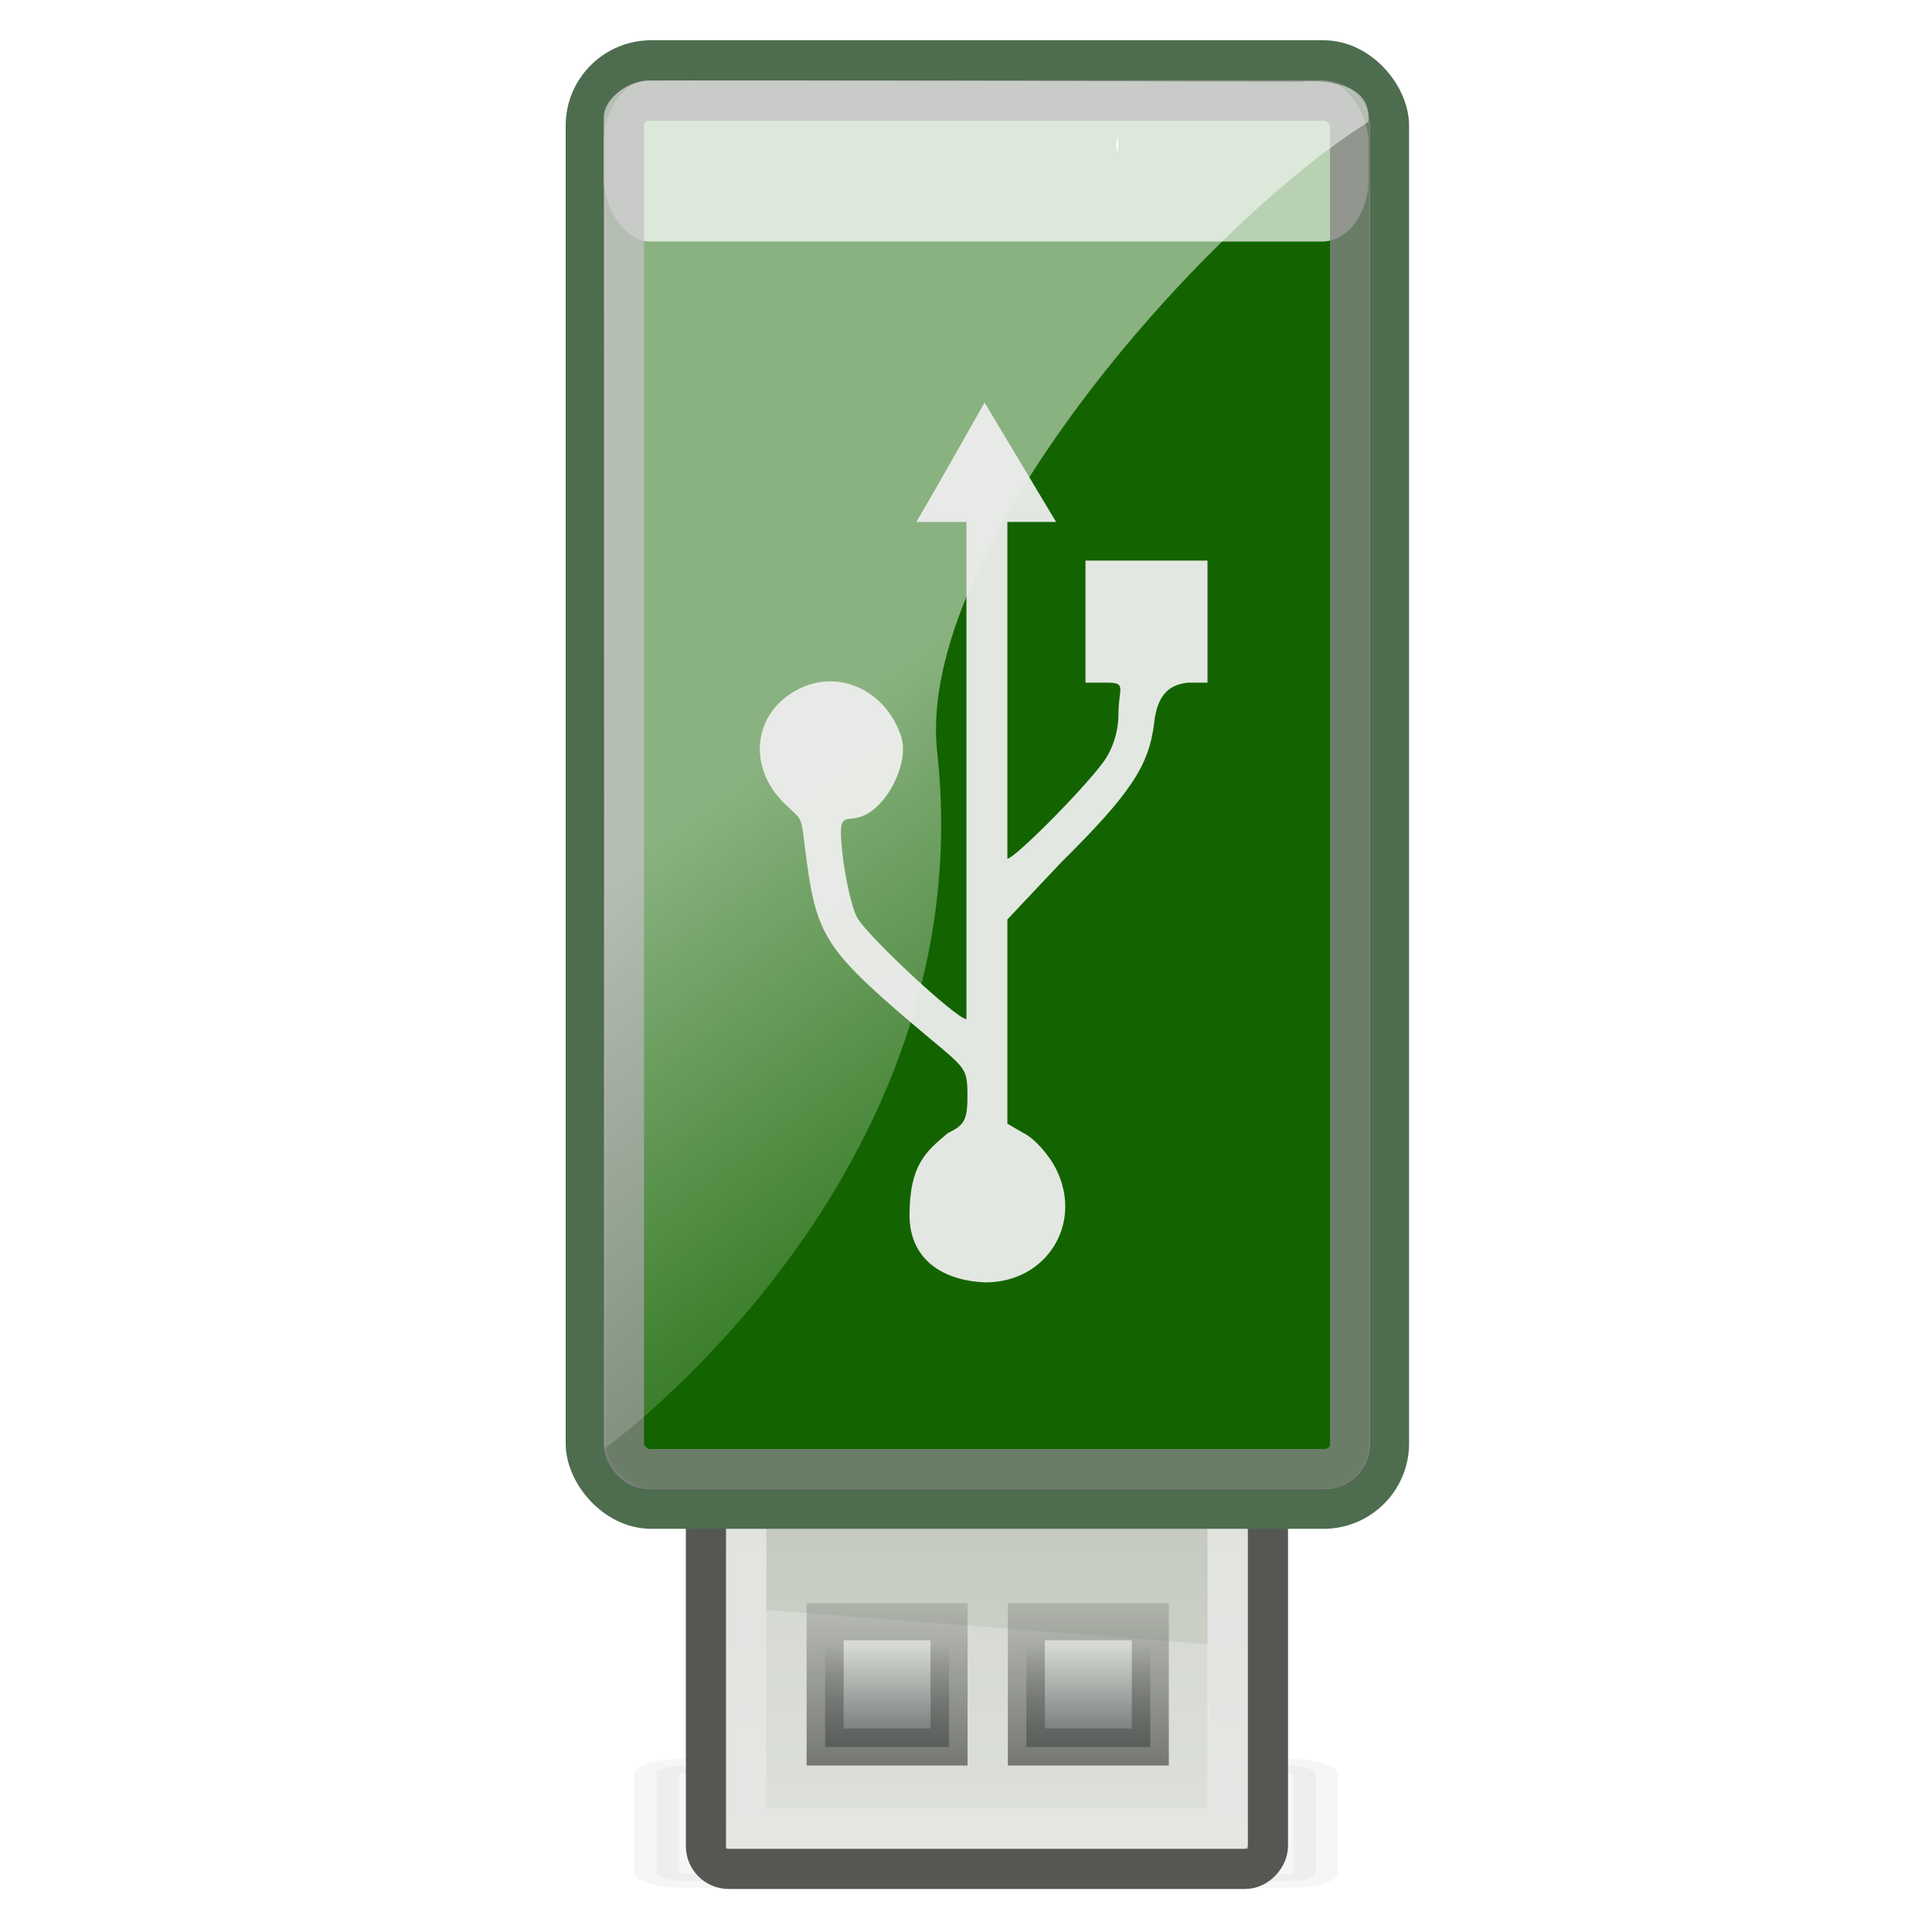 <?xml version="1.0" encoding="UTF-8" standalone="no"?>
<svg
   xmlns:dc="http://purl.org/dc/elements/1.1/"
   xmlns:cc="http://creativecommons.org/ns#"
   xmlns:rdf="http://www.w3.org/1999/02/22-rdf-syntax-ns#"
   xmlns:svg="http://www.w3.org/2000/svg"
   xmlns="http://www.w3.org/2000/svg"
   xmlns:xlink="http://www.w3.org/1999/xlink"
   xmlns:sodipodi="http://sodipodi.sourceforge.net/DTD/sodipodi-0.dtd"
   xmlns:inkscape="http://www.inkscape.org/namespaces/inkscape"
   version="1.1"
   id="svg7429"
   height="48px"
   width="48px"
   sodipodi:docname="USB-stick.svg"
   inkscape:version="0.92.5 (2060ec1f9f, 2020-04-08)">
  <sodipodi:namedview
     pagecolor="#ffffff"
     bordercolor="#666666"
     borderopacity="1"
     objecttolerance="10"
     gridtolerance="10"
     guidetolerance="10"
     inkscape:pageopacity="0"
     inkscape:pageshadow="2"
     inkscape:window-width="1569"
     inkscape:window-height="999"
     id="namedview40"
     showgrid="false"
     inkscape:zoom="6.9532167"
     inkscape:cx="4.6663076"
     inkscape:cy="18.426495"
     inkscape:window-x="2433"
     inkscape:window-y="241"
     inkscape:window-maximized="0"
     inkscape:current-layer="layer1" />
  <defs
     id="defs7431">
    <linearGradient
       id="linearGradient4862">
      <stop
         id="stop4864"
         offset="0"
         style="stop-color:#ffffff;stop-opacity:1;" />
      <stop
         id="stop4866"
         offset="1"
         style="stop-color:#ffffff;stop-opacity:0;" />
    </linearGradient>
    <linearGradient
       id="linearGradient3494">
      <stop
         style="stop-color:#2e3436;stop-opacity:0.825;"
         offset="0"
         id="stop3496" />
      <stop
         style="stop-color:#2e3436;stop-opacity:0;"
         offset="1"
         id="stop3498" />
    </linearGradient>
    <linearGradient
       id="linearGradient3506">
      <stop
         style="stop-color:#555753;stop-opacity:1;"
         offset="0"
         id="stop3508" />
      <stop
         style="stop-color:#555753;stop-opacity:0.227;"
         offset="1"
         id="stop3510" />
    </linearGradient>
    <filter
       id="filter3974">
      <feGaussianBlur
         stdDeviation="0.569"
         id="feGaussianBlur3976" />
    </filter>
    <linearGradient
       id="linearGradient3161">
      <stop
         id="stop3163"
         offset="0"
         style="stop-color:#d3d7cf;stop-opacity:1;" />
      <stop
         id="stop3165"
         offset="1"
         style="stop-color:#bbc1b5;stop-opacity:1;" />
    </linearGradient>
    <linearGradient
       y2="9.119"
       x2="20.405"
       y1="6.988"
       x1="20.405"
       gradientTransform="matrix(1.325,0,0,1.325,4.4845161e-2,-52.929)"
       gradientUnits="userSpaceOnUse"
       id="linearGradient3868"
       xlink:href="#linearGradient3494" />
    <linearGradient
       y2="10.01"
       x2="21.718"
       y1="6.18"
       x1="21.718"
       gradientTransform="matrix(1.325,0,0,1.325,4.4845161e-2,-52.929)"
       gradientUnits="userSpaceOnUse"
       id="linearGradient3870"
       xlink:href="#linearGradient3506" />
    <linearGradient
       y2="9.119"
       x2="20.405"
       y1="6.988"
       x1="20.405"
       gradientTransform="matrix(1.325,0,0,1.325,-4.955,-52.929)"
       gradientUnits="userSpaceOnUse"
       id="linearGradient3874"
       xlink:href="#linearGradient3494" />
    <linearGradient
       y2="10.01"
       x2="21.718"
       y1="6.18"
       x1="21.718"
       gradientTransform="matrix(1.325,0,0,1.325,-4.955,-52.929)"
       gradientUnits="userSpaceOnUse"
       id="linearGradient3876"
       xlink:href="#linearGradient3506" />
    <linearGradient
       y2="-4.123"
       x2="23.335"
       y1="-18.569"
       x1="23.335"
       gradientTransform="matrix(1,0,0,0.938,3.04,-28.15)"
       gradientUnits="userSpaceOnUse"
       id="linearGradient3880"
       xlink:href="#linearGradient3161" />
    <linearGradient
       gradientTransform="matrix(1,0,0,1,0,-5.0767304e-3)"
       gradientUnits="userSpaceOnUse"
       y2="32.577"
       x2="29.02"
       y1="19.002"
       x1="19.004"
       id="linearGradient4868"
       xlink:href="#linearGradient4862" />
  </defs>
  <g
     id="layer1">
    <rect
       ry="0.556"
       rx="0.556"
       y="2.03"
       x="6.5"
       height="7.97"
       width="14.5"
       id="rect3891"
       style="opacity:0.193;fill:#000000;fill-opacity:1;stroke:#000000;stroke-width:0.985;stroke-linejoin:miter;stroke-miterlimit:4;stroke-dasharray:none;stroke-opacity:1;filter:url(#filter3974)"
       transform="matrix(1.129,0,0,0.358,8.973,43.149)" />
    <g
       id="g3883">
      <rect
         style="fill:#ffffff;fill-opacity:1;stroke:none;stroke-width:0.266;stroke-miterlimit:4;stroke-dasharray:none;stroke-opacity:1"
         id="rect4383"
         width="11.325"
         height="9.529"
         x="18.96"
         y="35.054"
         rx="0.625"
         ry="0.625" />
      <rect
         style="fill:url(#linearGradient3880);fill-opacity:1;stroke:#555753;stroke-width:1;stroke-linejoin:miter;stroke-miterlimit:4;stroke-dasharray:none;stroke-opacity:1"
         id="rect3448"
         width="13.96"
         height="14.931"
         x="17.54"
         y="-46.431"
         rx="0.565"
         ry="0.565"
         transform="scale(1,-1)" />
      <path
         id="path3562"
         d="M 19.04,44.931 L 30.04,44.931 L 30.04,40.852 L 19.04,40 L 19.04,44.931 z "
         style="opacity:0.363;fill:#eeeeec;fill-opacity:1;stroke:none;stroke-width:1;stroke-linejoin:miter;stroke-miterlimit:4;stroke-opacity:1" />
      <rect
         y="-43.404"
         x="20.5"
         height="3.113"
         width="3.079"
         id="rect3450"
         style="opacity:0.882;fill:url(#linearGradient3874);fill-opacity:1;stroke:url(#linearGradient3876);stroke-width:0.92;stroke-linejoin:miter;stroke-miterlimit:4;stroke-dasharray:none;stroke-opacity:1"
         transform="scale(1,-1)" />
      <rect
         y="-45.431"
         x="18.54"
         height="13.035"
         width="11.96"
         id="rect3458"
         style="opacity:0.715;fill:none;fill-opacity:1;stroke:#eeeeec;stroke-width:1;stroke-linejoin:miter;stroke-miterlimit:4;stroke-dasharray:none;stroke-opacity:1"
         transform="scale(1,-1)" />
      <rect
         transform="scale(1,-1)"
         style="opacity:0.882;fill:url(#linearGradient3868);fill-opacity:1;stroke:url(#linearGradient3870);stroke-width:0.92;stroke-linejoin:miter;stroke-miterlimit:4;stroke-dasharray:none;stroke-opacity:1"
         id="rect2874"
         width="3.079"
         height="3.113"
         x="25.5"
         y="-43.404" />
    </g>
    <rect
       ry="1.621"
       rx="1.625"
       y="1.5"
       x="14.554"
       height="35.983"
       width="19.954"
       id="rect5391"
       style="opacity:1;fill:#136400;fill-opacity:1;stroke:#4e6c4e;stroke-width:1;stroke-linecap:round;stroke-linejoin:round;stroke-miterlimit:4;stroke-dasharray:none;stroke-opacity:1;display:inline" />
    <rect
       style="opacity:0.7;fill:#ffffff;fill-opacity:1;stroke:none;stroke-width:0.128;stroke-linecap:round;stroke-linejoin:round;stroke-miterlimit:4;stroke-dasharray:none;stroke-opacity:1;display:inline"
       id="rect2425"
       width="19"
       height="4"
       x="15"
       y="2"
       rx="1.147"
       ry="1.551" />
    <rect
       style="opacity:1;fill:none;fill-opacity:1;stroke:#858585;stroke-width:1;stroke-linecap:round;stroke-linejoin:round;stroke-miterlimit:4;stroke-dasharray:none;stroke-opacity:0.766;display:inline"
       id="rect5433"
       width="18.044"
       height="34"
       x="15.5"
       y="2.5"
       rx="0.625"
       ry="0.624" />
    <path
       id="path6765"
       d="M 15,2.92 C 14.99,2.455 15.593,2.019 16.098,2.004 C 16.677,1.986 32.306,2.03 32.306,2.03 C 32.306,2.03 34.129,1.832 33.993,3.031 C 29.732,5.718 22.746,13.779 23.283,18.672 C 24.454,29.239 15.009,36 15.009,36 C 15.009,36 15.021,4.498 15,2.92 z "
       style="opacity:0.5;fill:url(#linearGradient4868);fill-opacity:1;stroke:none;stroke-width:1;stroke-linecap:round;stroke-linejoin:round;stroke-miterlimit:4;stroke-opacity:1;display:inline" />
    <rect
       ry="0.342"
       rx="1.183"
       y="3.42"
       x="27.734"
       height="0.342"
       width="0.049"
       id="rect3312"
       style="opacity:1;fill:white;fill-opacity:1;fill-rule:nonzero;stroke:none;stroke-width:0.704;stroke-linecap:round;stroke-linejoin:round;stroke-miterlimit:0;stroke-dasharray:none;stroke-dashoffset:0;stroke-opacity:1" />
    <path
       style="opacity:0.95;fill:#eeeeec;fill-opacity:1;stroke:none;stroke-opacity:1"
       d="M 22.597,30.191 C 22.597,28.922 23.026,28.592 23.552,28.149 C 23.974,27.949 24.041,27.812 24.036,27.168 C 24.03,26.457 23.96,26.538 22.618,25.393 C 20.568,23.644 20.293,23.223 20.052,21.468 C 19.875,20.175 19.999,20.459 19.489,19.962 C 18.552,19.045 18.712,17.702 19.829,17.125 C 20.835,16.604 22.026,17.158 22.394,18.315 C 22.575,18.886 22.141,19.871 21.558,20.213 C 21.024,20.526 20.803,20.004 20.925,21.157 C 20.992,21.794 21.157,22.528 21.29,22.786 C 21.52,23.23 23.767,25.321 24.011,25.321 L 24.011,12.968 L 22.766,12.968 C 23.342,11.986 23.903,10.988 24.461,10 L 26.238,12.968 L 25.028,12.968 L 25.028,21.335 C 25.196,21.335 26.847,19.689 27.402,18.947 C 27.642,18.627 27.788,18.173 27.788,17.744 C 27.788,17.096 28.005,16.96 27.503,16.96 L 26.968,16.96 L 26.968,13.928 L 30,13.928 L 30,16.96 L 29.509,16.96 C 29.072,17.011 28.759,17.23 28.676,17.947 C 28.553,19.018 28.087,19.72 26.37,21.42 L 25.028,22.843 L 25.028,27.917 L 25.425,28.149 C 25.694,28.277 26.066,28.691 26.25,29.068 C 26.907,30.414 25.994,31.86 24.488,31.86 C 23.397,31.821 22.597,31.27 22.597,30.191 z "
       id="path3690" />
  </g>
</svg>
